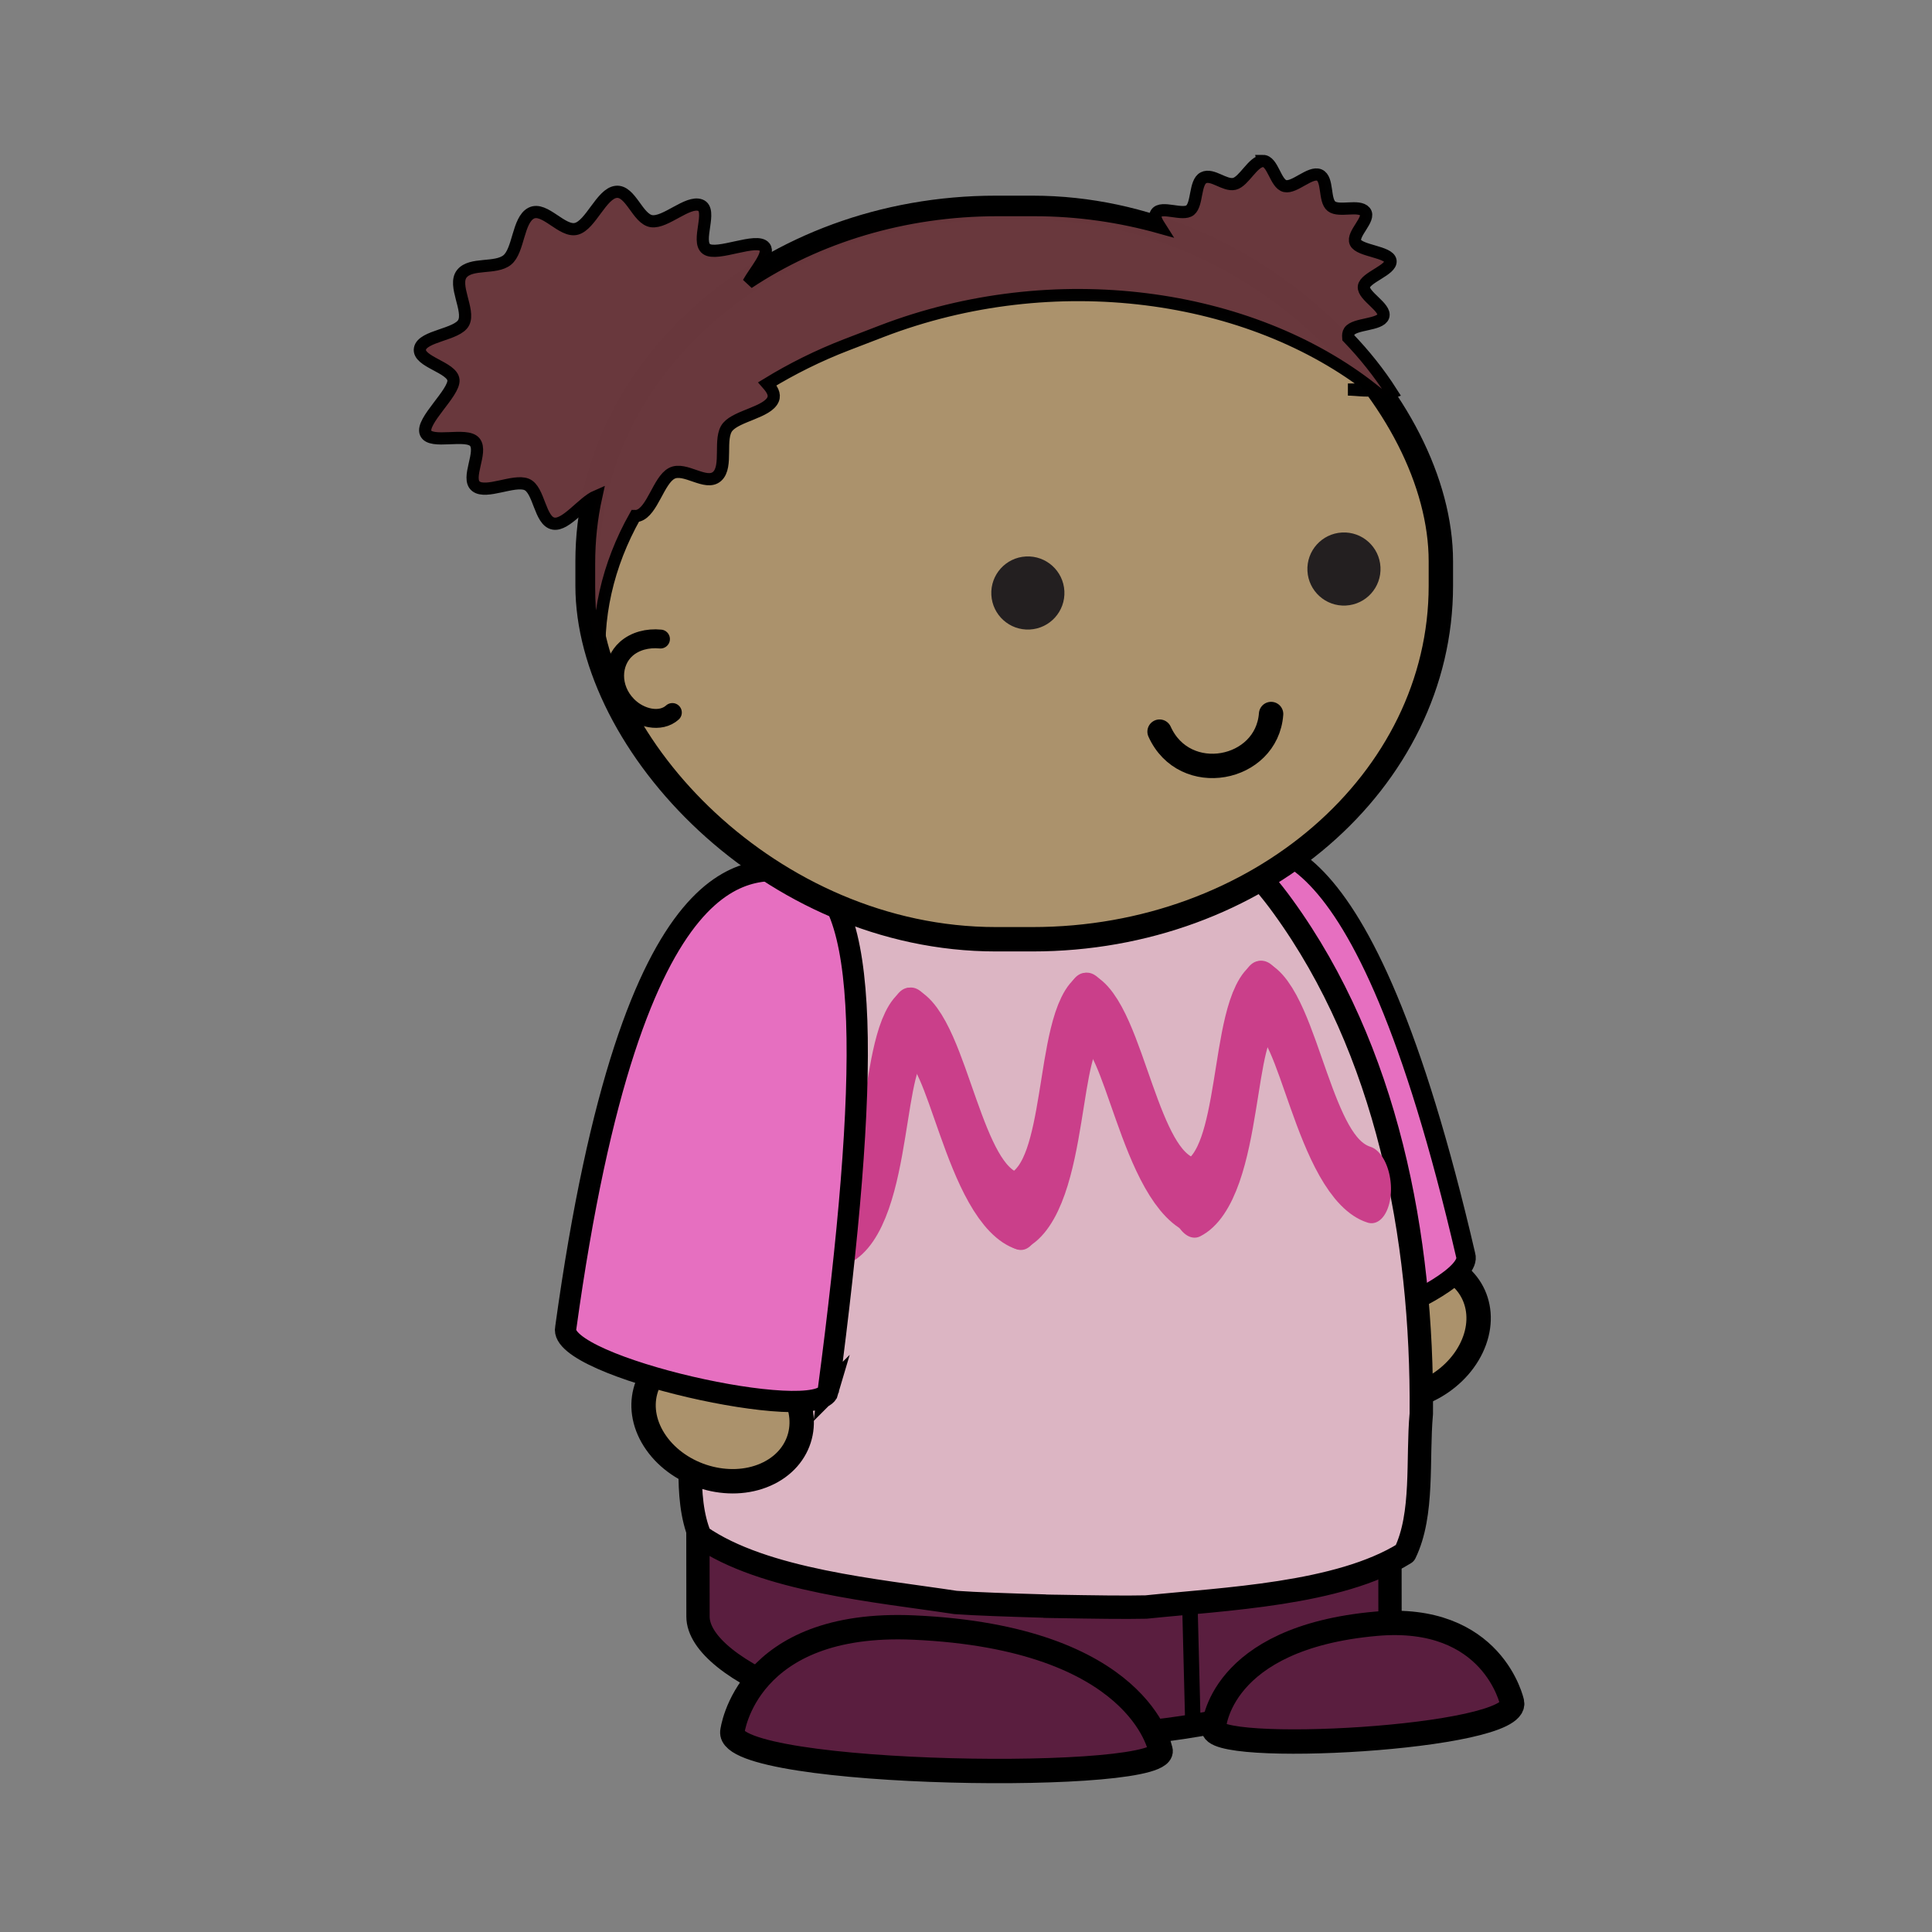 <svg:svg xmlns:dc="http://purl.org/dc/elements/1.1/" xmlns:ns1="http://sodipodi.sourceforge.net/DTD/sodipodi-0.dtd" xmlns:ns2="http://www.inkscape.org/namespaces/inkscape" xmlns:ns4="http://creativecommons.org/ns#" xmlns:rdf="http://www.w3.org/1999/02/22-rdf-syntax-ns#" xmlns:svg="http://www.w3.org/2000/svg" height="141.861" id="svg5223" version="1.1" viewBox="-30.38 -11.374 141.861 141.861" width="141.861" ns1:docname="mix-and-match-characters2.svg" ns2:version="0.91 r13725">
  <svg:rect x="-30.38" y="-11.374" width="141.861" height="141.861" fill="#808080" stroke="none"/>
  <svg:defs id="defs5225" />
  <ns1:namedview bordercolor="#666666" borderopacity="1.0" fit-margin-bottom="0" fit-margin-left="0" fit-margin-right="0" fit-margin-top="0" id="base" pagecolor="#ffffff" showgrid="false" ns2:current-layer="layer1" ns2:cx="40.873943" ns2:cy="59.780352" ns2:document-units="px" ns2:pageopacity="0.0" ns2:pageshadow="2" ns2:window-height="1026" ns2:window-maximized="1" ns2:window-width="1615" ns2:window-x="1985" ns2:window-y="24" ns2:zoom="0.98994949" />
  <svg:g id="layer1" transform="translate(-229.455,-410.359)" ns2:groupmode="layer" ns2:label="Layer 1">
    <svg:g id="g5153" transform="translate(125.647,400.007)">
      <svg:path d="m 181.486,97.928 c -1.301,2.725 -4.668,4.357 -7.521,3.645 -2.853,-0.712 -4.112,-3.497 -2.811,-6.222 1.301,-2.725 4.668,-4.357 7.521,-3.645 2.853,0.712 4.112,3.497 2.811,6.222 z" id="path3954-8-5-3-0-1-4-1-0-3-1" style="fill:#ab926c;fill-rule:evenodd;stroke:#000000;stroke-width:1.79;stroke-linecap:round;stroke-linejoin:round" ns2:connector-curvature="0" />
      <svg:path d="m 164.602,97.48 c 0.858,2.275 17.268,-3.722 16.446,-6.337 -7.744,-33.351 -15.305,-30.425 -18.197,-29.778 -4.324,3.337 -3.05,14.849 1.75,36.114 z" id="path4553-8-2-8-8-9-0-6-6" style="fill:#e66fc0;stroke:#000000;stroke-width:1.427" ns2:connector-curvature="0" />
      <svg:rect height="32.128" id="rect3252-6-7-2-7-1-6-3-5-6-0" rx="24.97" ry="8.841" style="fill:#5a1e3f;fill-rule:evenodd;stroke:#000000;stroke-width:1.711;stroke-linecap:round;stroke-linejoin:round" transform="matrix(1,-7.6208e-5,0.001,1,0,0)" width="50.813" x="124.562" y="94.4" />
      <svg:path d="m 161.002,124.87 -0.259,-10.194" id="path3928-9-81-8-0-49-3-5-5-8" style="fill:#ffffff;stroke:#000000;stroke-width:1.135;stroke-linecap:round;stroke-linejoin:round" ns2:connector-curvature="0" />
      <svg:path d="m 152.512,56.12 c -0.089,0 -0.178,8e-4 -0.267,0 -0.05,0 -0.101,-0.009 -0.151,-0.009 -0.078,0 -0.157,-0.009 -0.235,-0.009 l 0,0.021 c -5.957,0.209 -11.574,3.918 -15.403,8.678 -8.205,10.135 -11.608,23.659 -12.244,36.7 0.113,3.351 -0.608,7.354 0.62,10.287 4.673,3.257 13.055,3.983 18.758,4.854 1.517,0.109 3.929,0.187 6.548,0.265 l 0,0.009 c 0.275,0.009 0.537,0.009 0.808,0.015 0.027,0 0.053,8e-4 0.08,0 2.62,0.046 5.033,0.083 6.555,0.046 5.745,-0.598 14.156,-0.925 19.007,-3.955 1.393,-2.87 0.899,-6.902 1.202,-10.243 0.103,-13.053 -2.53,-26.721 -10.151,-37.233 -3.555,-4.936 -8.955,-8.908 -14.892,-9.4 l 0,-0.03 c -0.078,0 -0.157,-0.009 -0.235,-0.009 z" id="path3932-5-3-3-6-1-5-5-0-2-2" style="fill:#dcb5c3;fill-rule:evenodd;stroke:#000000;stroke-width:1.717;stroke-linecap:round;stroke-linejoin:round" ns2:connector-curvature="0" />
      <svg:path d="m 184.452,123.98 c 0,0 -1.383,-6.542 -9.989,-5.774 -11.578,1.032 -11.909,7.625 -11.909,7.625 -0.679,2.042 22.476,0.823 21.898,-1.851 z" id="path4010-7-3-7-4-8-5-4-5-9-7" style="fill:#5a1e3f;stroke:#000000;stroke-width:1.79" ns2:connector-curvature="0" />
      <svg:path d="m 121.613,104.928 c 1.741,2.467 5.335,3.509 8.027,2.327 2.693,-1.182 3.465,-4.139 1.724,-6.606 -1.741,-2.467 -5.335,-3.509 -8.027,-2.327 -2.693,1.182 -3.465,4.139 -1.724,6.606 z" id="path3954-8-5-7-3-4-8-9-1-7" style="fill:#ab926c;fill-rule:evenodd;stroke:#000000;stroke-width:1.79;stroke-linecap:round;stroke-linejoin:round" ns2:connector-curvature="0" />
      <svg:g id="g4879" style="fill:none;stroke:#ca3f8a;stroke-width:39.402;stroke-linecap:round;stroke-linejoin:bevel" transform="matrix(0.859,0,0,0.824,-298.618,-335.117)">
        <svg:g id="g8444-11-0" transform="matrix(0.094,-0.008,0.015,0.174,519.53,67.262)">
          <svg:path d="m -560.32,2545.7 c 48.727,-11.127 48.922,-90.633 81.178,-98.636" id="path8424-98-7" ns2:connector-curvature="0" />
          <svg:path d="m -399.41,2545.7 c -48.727,-11.127 -48.922,-90.633 -81.178,-98.636" id="path8424-7-9-2" ns2:connector-curvature="0" />
        </svg:g>
        <svg:g id="g8444-1-0-4" transform="matrix(0.094,-0.008,0.015,0.174,534.58,65.94)">
          <svg:path d="m -560.32,2545.7 c 48.727,-11.127 48.922,-90.633 81.178,-98.636" id="path8424-9-6-6" ns2:connector-curvature="0" />
          <svg:path d="m -399.41,2545.7 c -48.727,-11.127 -48.922,-90.633 -81.178,-98.636" id="path8424-7-6-9-9" ns2:connector-curvature="0" />
        </svg:g>
        <svg:g id="g8444-7-1-8" transform="matrix(0.094,-0.008,0.015,0.174,549.5,64.878)">
          <svg:path d="m -560.32,2545.7 c 48.727,-11.127 48.922,-90.633 81.178,-98.636" id="path8424-97-1-0" ns2:connector-curvature="0" />
          <svg:path d="m -399.41,2545.7 c -48.727,-11.127 -48.922,-90.633 -81.178,-98.636" id="path8424-7-2-5-4" ns2:connector-curvature="0" />
        </svg:g>
      </svg:g>
      <svg:path d="m 134.242,101.14 c -0.711,2.492 -19.905,-1.805 -19.274,-4.649 4.963,-35.944 13.826,-33.794 17.161,-33.466 5.39,1.167 5.122,15.213 2.112,38.116 z" id="path4553-7-9-8-3-7-1-7" style="fill:#e66fc0;stroke:#000000;stroke-width:1.562" ns2:connector-curvature="0" />
      <svg:rect height="53.704" id="rect4240-8-4-1-9-8" rx="29.984" ry="25.957" style="fill:#ab926c;fill-rule:evenodd;stroke:#000000;stroke-width:1.79;stroke-linecap:round;stroke-linejoin:bevel" width="62.654" x="116.572" y="14.24" />
      <svg:path d="m 127.202,126.13 c 0,0 0.971,-8.201 13.324,-7.646 16.617,0.746 18.09,8.931 18.09,8.931 1.275,2.509 -31.829,2.068 -31.414,-1.284 z" id="path4010-1-9-2-6-6-6-8-1-7-3-0" style="fill:#5a1e3f;stroke:#000000;stroke-width:1.79" ns2:connector-curvature="0" />
      <svg:path d="m 151.582,42.38 c 0.077,1.481 -1.059,2.744 -2.541,2.821 -1.481,0.078 -2.744,-1.06 -2.822,-2.541 -0.077,-1.481 1.06,-2.745 2.542,-2.822 1.482,-0.078 2.744,1.061 2.821,2.542" id="path458-3-6-66-7-2-8-7" style="fill:#231f20" ns2:connector-curvature="0" />
      <svg:path d="m 174.792,40.62 c 0.077,1.481 -1.059,2.744 -2.541,2.821 -1.481,0.078 -2.744,-1.06 -2.822,-2.541 -0.077,-1.48 1.06,-2.744 2.542,-2.822 1.482,-0.078 2.744,1.061 2.821,2.542" id="path458-9-9-2-9-2-2-8" style="fill:#231f20" ns2:connector-curvature="0" />
      <svg:path d="m 122.797,51.296 c -0.86,0.778 -2.381,0.444 -3.31,-0.505 -1.28,-1.307 -1.175,-3.198 -0.074,-4.171 0.642,-0.567 1.559,-0.813 2.511,-0.719" id="path4494-63-0-8" style="fill:none;stroke:#000000;stroke-width:1.388;stroke-linecap:round;stroke-linejoin:round" ns2:connector-curvature="0" />
      <svg:path d="m 166.162,10.8 c -0.733,0.009 -1.39,1.512 -2.098,1.678 -0.708,0.167 -1.618,-0.774 -2.266,-0.448 -0.648,0.326 -0.44,1.931 -0.979,2.377 -0.539,0.447 -2.102,-0.348 -2.489,0.224 -0.186,0.274 0.048,0.655 0.308,1.063 -2.927,-0.822 -6.035,-1.287 -9.286,-1.287 l -2.685,0 c -6.889,0 -13.241,1.986 -18.293,5.342 0.535,-0.946 1.598,-2.106 1.203,-2.629 -0.558,-0.738 -3.504,0.706 -4.279,0.14 -0.776,-0.566 0.478,-2.875 -0.448,-3.217 -0.926,-0.342 -2.557,1.323 -3.58,1.175 -1.023,-0.148 -1.531,-2.268 -2.601,-2.154 -1.07,0.114 -1.863,2.424 -2.909,2.713 -1.045,0.289 -2.345,-1.653 -3.329,-1.147 -0.983,0.506 -0.912,2.756 -1.762,3.44 -0.85,0.684 -2.657,0.17 -3.329,1.007 -0.671,0.837 0.591,2.671 0.14,3.58 -0.452,0.91 -3.046,0.972 -3.217,1.93 -0.171,0.958 2.38,1.356 2.461,2.294 0.082,0.938 -2.403,3.021 -2.042,3.888 0.361,0.867 3.013,-0.061 3.608,0.671 0.595,0.732 -0.665,2.658 0.084,3.245 0.749,0.586 2.789,-0.514 3.72,-0.14 0.931,0.374 0.961,2.715 1.986,2.881 0.916,0.148 2.134,-1.585 3.133,-2.014 -0.356,1.605 -0.531,3.253 -0.531,4.951 l 0,1.79 c 0,2.128 0.286,4.177 0.839,6.154 -0.383,-3.92 0.518,-7.842 2.545,-11.44 0.003,0 0.026,0.009 0.028,0 0.062,0 0.131,-0.009 0.196,-0.028 1.038,-0.3 1.498,-2.599 2.461,-3.105 0.964,-0.506 2.512,0.948 3.329,0.224 0.817,-0.724 0.086,-2.811 0.783,-3.636 0.698,-0.825 2.93,-1.075 3.329,-2.014 0.162,-0.382 -0.082,-0.763 -0.42,-1.147 1.78,-1.088 3.73,-2.068 5.846,-2.881 l 2.545,-0.979 c 12.643,-4.86 27.071,-2.833 36.082,4.279 l -1.846,0 c 0.618,0 1.349,0.14 1.874,0.028 0.195,0.154 0.397,0.316 0.587,0.476 l 0.755,-0.28 c -0.914,-1.434 -1.989,-2.777 -3.189,-4.028 -0.015,-0.186 -0.005,-0.346 0.084,-0.476 0.396,-0.573 2.263,-0.445 2.489,-1.091 0.227,-0.646 -1.501,-1.507 -1.427,-2.182 0.075,-0.675 2.067,-1.233 1.958,-1.902 -0.109,-0.669 -2.284,-0.714 -2.573,-1.343 -0.289,-0.629 1.145,-1.734 0.699,-2.266 -0.445,-0.531 -1.901,0.045 -2.461,-0.392 -0.561,-0.437 -0.228,-2.013 -0.895,-2.294 -0.667,-0.28 -1.813,0.968 -2.517,0.811 -0.705,-0.157 -0.89,-1.851 -1.622,-1.846 z" id="path5157-4" style="opacity:0.99;fill:#69383d;fill-rule:evenodd;stroke:#000000;stroke-width:0.895" ns2:connector-curvature="0" />
      <svg:path d="m 158.572,52.7 c 1.836,4.066 7.875,2.898 8.189,-1.294" id="path4738-0-9-5-4-6-6" style="fill:none;stroke:#000000;stroke-width:1.79;stroke-linecap:round;stroke-linejoin:round" ns2:connector-curvature="0" />
    </svg:g>
  </svg:g>
</svg:svg>